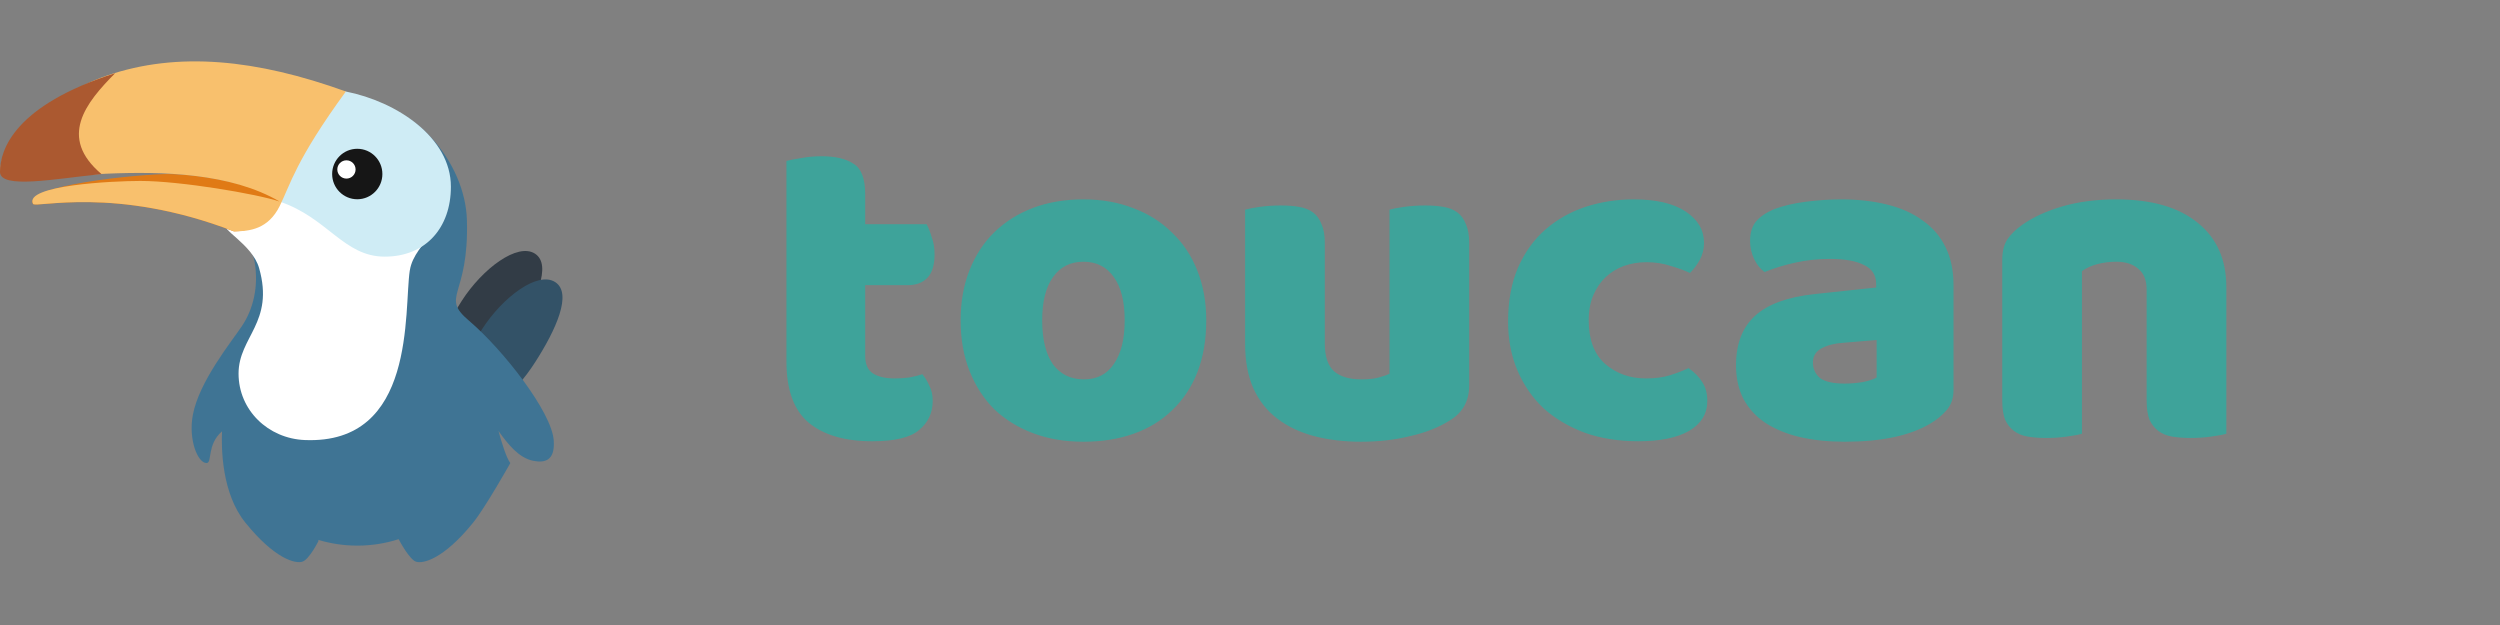 <svg width="64" height="16" fill="none"
  xmlns="http://www.w3.org/2000/svg">
  <rect width="100%" height="100%" fill="#808080" stroke="none"/>
  <path d="M22.149 9.112c0 .208.064.356.192.444.136.088.324.132.564.132.12 0 .244-.008.372-.024.128-.024.24-.052.336-.084.072.088.132.188.18.3.056.104.084.232.084.384 0 .304-.116.552-.348.744-.224.192-.624.288-1.2.288-.704 0-1.248-.16-1.632-.48-.376-.32-.564-.84-.564-1.56V4.12c.088-.024.212-.048.372-.072.168-.032.344-.048.528-.048.352 0 .624.064.816.192.2.12.3.38.3.78v.768h1.572c.048.088.092.2.132.336.048.128.072.272.072.432 0 .28-.064.484-.192.612-.12.12-.284.18-.492.18h-1.092v1.812zM30.88 8.2c0 .496-.076.94-.228 1.332-.152.384-.368.708-.648.972-.272.264-.6.464-.984.6-.384.136-.812.204-1.284.204s-.9-.072-1.284-.216c-.384-.144-.716-.348-.996-.612-.272-.272-.484-.6-.636-.984-.152-.384-.228-.816-.228-1.296 0-.472.076-.9.228-1.284.152-.384.364-.708.636-.972.28-.272.612-.48.996-.624.384-.144.812-.216 1.284-.216s.9.076 1.284.228c.384.144.712.352.984.624.28.264.496.588.648.972.152.384.228.808.228 1.272zm-4.2 0c0 .488.092.864.276 1.128.192.256.456.384.792.384s.592-.132.768-.396c.184-.264.276-.636.276-1.116 0-.48-.092-.848-.276-1.104-.184-.264-.444-.396-.78-.396s-.596.132-.78.396c-.184.256-.276.624-.276 1.104zM31.875 5.368c.08-.024.204-.048.372-.072.176-.024.356-.036.54-.036.176 0 .332.012.468.036.144.024.264.072.36.144.096.072.168.172.216.3.056.12.084.28.084.48V8.8c0 .328.08.564.24.708.16.136.392.204.696.204.184 0 .332-.016.444-.048.12-.032.212-.064.276-.096v-4.2c.08-.024.204-.048.372-.072.176-.024.356-.036.54-.036.176 0 .332.012.468.036.144.024.264.072.36.144.096.072.168.172.216.3.056.12.084.28.084.48v3.648c0 .4-.168.7-.504.9-.28.176-.616.308-1.008.396-.384.096-.804.144-1.26.144-.432 0-.832-.048-1.2-.144-.36-.096-.672-.244-.936-.444s-.468-.456-.612-.768c-.144-.32-.216-.704-.216-1.152V5.368zM42.147 6.712c-.2 0-.392.032-.576.096-.176.064-.332.16-.468.288-.128.12-.232.272-.312.456-.08.184-.12.4-.12.648 0 .496.14.868.42 1.116.288.248.636.372 1.044.372.24 0 .448-.028.624-.084.176-.056.332-.116.468-.18.16.112.28.236.36.372.08.128.12.284.12.468 0 .328-.156.584-.468.768-.312.176-.744.264-1.296.264-.504 0-.96-.072-1.368-.216-.408-.152-.76-.36-1.056-.624-.288-.272-.512-.596-.672-.972-.16-.376-.24-.792-.24-1.248 0-.528.084-.988.252-1.38.176-.4.412-.728.708-.984s.636-.448 1.02-.576c.392-.128.804-.192 1.236-.192.576 0 1.02.104 1.332.312.312.208.468.476.468.804 0 .152-.036.296-.108.432-.072.128-.156.24-.252.336-.136-.064-.3-.124-.492-.18-.192-.064-.4-.096-.624-.096zM47.226 9.82c.136 0 .284-.012.444-.036.168-.032.292-.072.372-.12v-.96l-.864.072c-.224.016-.408.064-.552.144-.144.08-.216.2-.216.36 0 .16.06.292.18.396.128.096.34.144.636.144zm-.096-4.716c.432 0 .824.044 1.176.132.36.088.664.224.912.408.256.176.452.404.588.684.136.272.204.596.204.972v2.688c0 .208-.06.38-.18.516-.112.128-.248.24-.408.336-.52.312-1.252.468-2.196.468-.424 0-.808-.04-1.152-.12-.336-.08-.628-.2-.876-.36-.24-.16-.428-.364-.564-.612-.128-.248-.192-.536-.192-.864 0-.552.164-.976.492-1.272.328-.296.836-.48 1.524-.552l1.572-.168v-.084c0-.232-.104-.396-.312-.492-.2-.104-.492-.156-.876-.156-.304 0-.6.032-.888.096-.288.064-.548.144-.78.24-.104-.072-.192-.18-.264-.324-.072-.152-.108-.308-.108-.468 0-.208.048-.372.144-.492.104-.128.26-.236.468-.324.232-.088.504-.152.816-.192.32-.04.62-.06.9-.06zM54.954 7.42c0-.248-.072-.428-.216-.54-.136-.12-.324-.18-.564-.18-.16 0-.32.02-.48.06-.152.04-.284.1-.396.18v4.164c-.08.024-.208.048-.384.072-.168.024-.344.036-.528.036-.176 0-.336-.012-.48-.036-.136-.024-.252-.072-.348-.144-.096-.072-.172-.168-.228-.288-.048-.128-.072-.292-.072-.492v-3.6c0-.216.044-.392.132-.528.096-.136.224-.26.384-.372.272-.192.612-.348 1.02-.468.416-.12.876-.18 1.38-.18.904 0 1.6.2 2.088.6.488.392.732.94.732 1.644v3.756c-.08.024-.208.048-.384.072-.168.024-.344.036-.528.036-.176 0-.336-.012-.48-.036-.136-.024-.252-.072-.348-.144-.096-.072-.172-.168-.228-.288-.048-.128-.072-.292-.072-.492V7.42z" fill="#3EA39A"/>
  <path d="M11.822 7.7c-.535.832-.735 1.642-.291 1.93.444.288 1.113-.249 1.648-1.081.535-.832.962-1.767.517-2.055-.444-.288-1.339.375-1.874 1.206z" fill="#323C46"/>
  <path d="M12.34 8.428c-.535.832-.736 1.642-.291 1.93.444.288 1.113-.249 1.648-1.081.535-.832.962-1.767.517-2.055-.444-.288-1.339.375-1.874 1.206z" fill="#335267"/>
  <path d="M6.204 8.332c-.273.41-1.106 1.428-1.267 2.289-.119.635.125 1.233.351 1.233.151 0 0-.47.396-.812-.02.446-.005 1.594.598 2.338.76.939 1.286 1.057 1.462.998.175-.059.409-.528.409-.528l-.004-.029c.316.095.651.147.998.147.369 0 .724-.058 1.058-.165.038.073.283.522.444.576.175.059.702-.059 1.462-.998.316-.391.953-1.526.953-1.526-.101-.134-.22-.518-.303-.822.256.359.529.691.888.763.292.059.567.005.526-.528-.056-.729-1.297-2.316-2.163-3.053-.76-.646 0-.587-.059-2.583-.044-1.491-1.379-3.053-2.865-3.053-1.486 0-4.287 2.51-3.099 3.405.234.176.462.353.526.704.117.645-.039 1.234-.312 1.644z" fill="#3F7494"/>
  <path d="M10.491 6.921c-.157 1.028.175 4.462-2.689 4.344-.935-.038-1.695-.762-1.695-1.702 0-.94.923-1.306.526-2.7-.177-.621-1.047-1.018-.819-1.115.612-.261 1.882-3.491 3.058-3.276.643.117 2.339.736 2.555 1.984.234 1.35-.819 1.702-.935 2.466z" fill="#fff"/>
  <path d="M11.543 4.779c0 1.054-.646 1.791-1.695 1.791-1.049 0-1.462-.998-2.689-1.409 0-1.054.666-3.025 1.695-2.818 1.303.258 2.689 1.174 2.689 2.436z" fill="#CFECF5"/>
  <path d="M9.146 5.101c.355 0 .643-.289.643-.646 0-.357-.288-.646-.643-.646s-.643.289-.643.646c0 .357.288.646.643.646z" fill="#161616"/>
  <path d="M8.869 4.572c.129 0 .234-.105.234-.234 0-.129-.105-.234-.234-.234-.129 0-.234.105-.234.234 0 .129.105.234.234.234z" fill="#fff"/>
  <path d="M7.158 5.16c0 .211-.459.763-1.169.763C2.949 4.749.903 5.336.844 5.219c-.237-.476 2.739-.763 3.449-.763 1.228 0 2.865.494 2.865.704z" fill="#E07A15"/>
  <path d="M2.728 1.938C1.338 2.418-.115 3.697.026 4.4c.115.574 4.641-.7 7.133.76-.573-.195-2.545-.528-3.566-.528-.71 0-2.985.112-2.748.587.058.117 2.105-.47 5.145.704.404 0 .877-.059 1.169-.646.275-.552.409-1.174 1.695-2.935-2.28-.822-4.296-1.034-6.126-.404z" fill="#F8C06D"/>
  <path d="M2.598 4.456C1.429 4.573 0 4.854 0 4.4c0-.571.376-1.705 2.949-2.527-.76.763-1.462 1.644-.351 2.583z" fill="#AB5930"/>
</svg>
